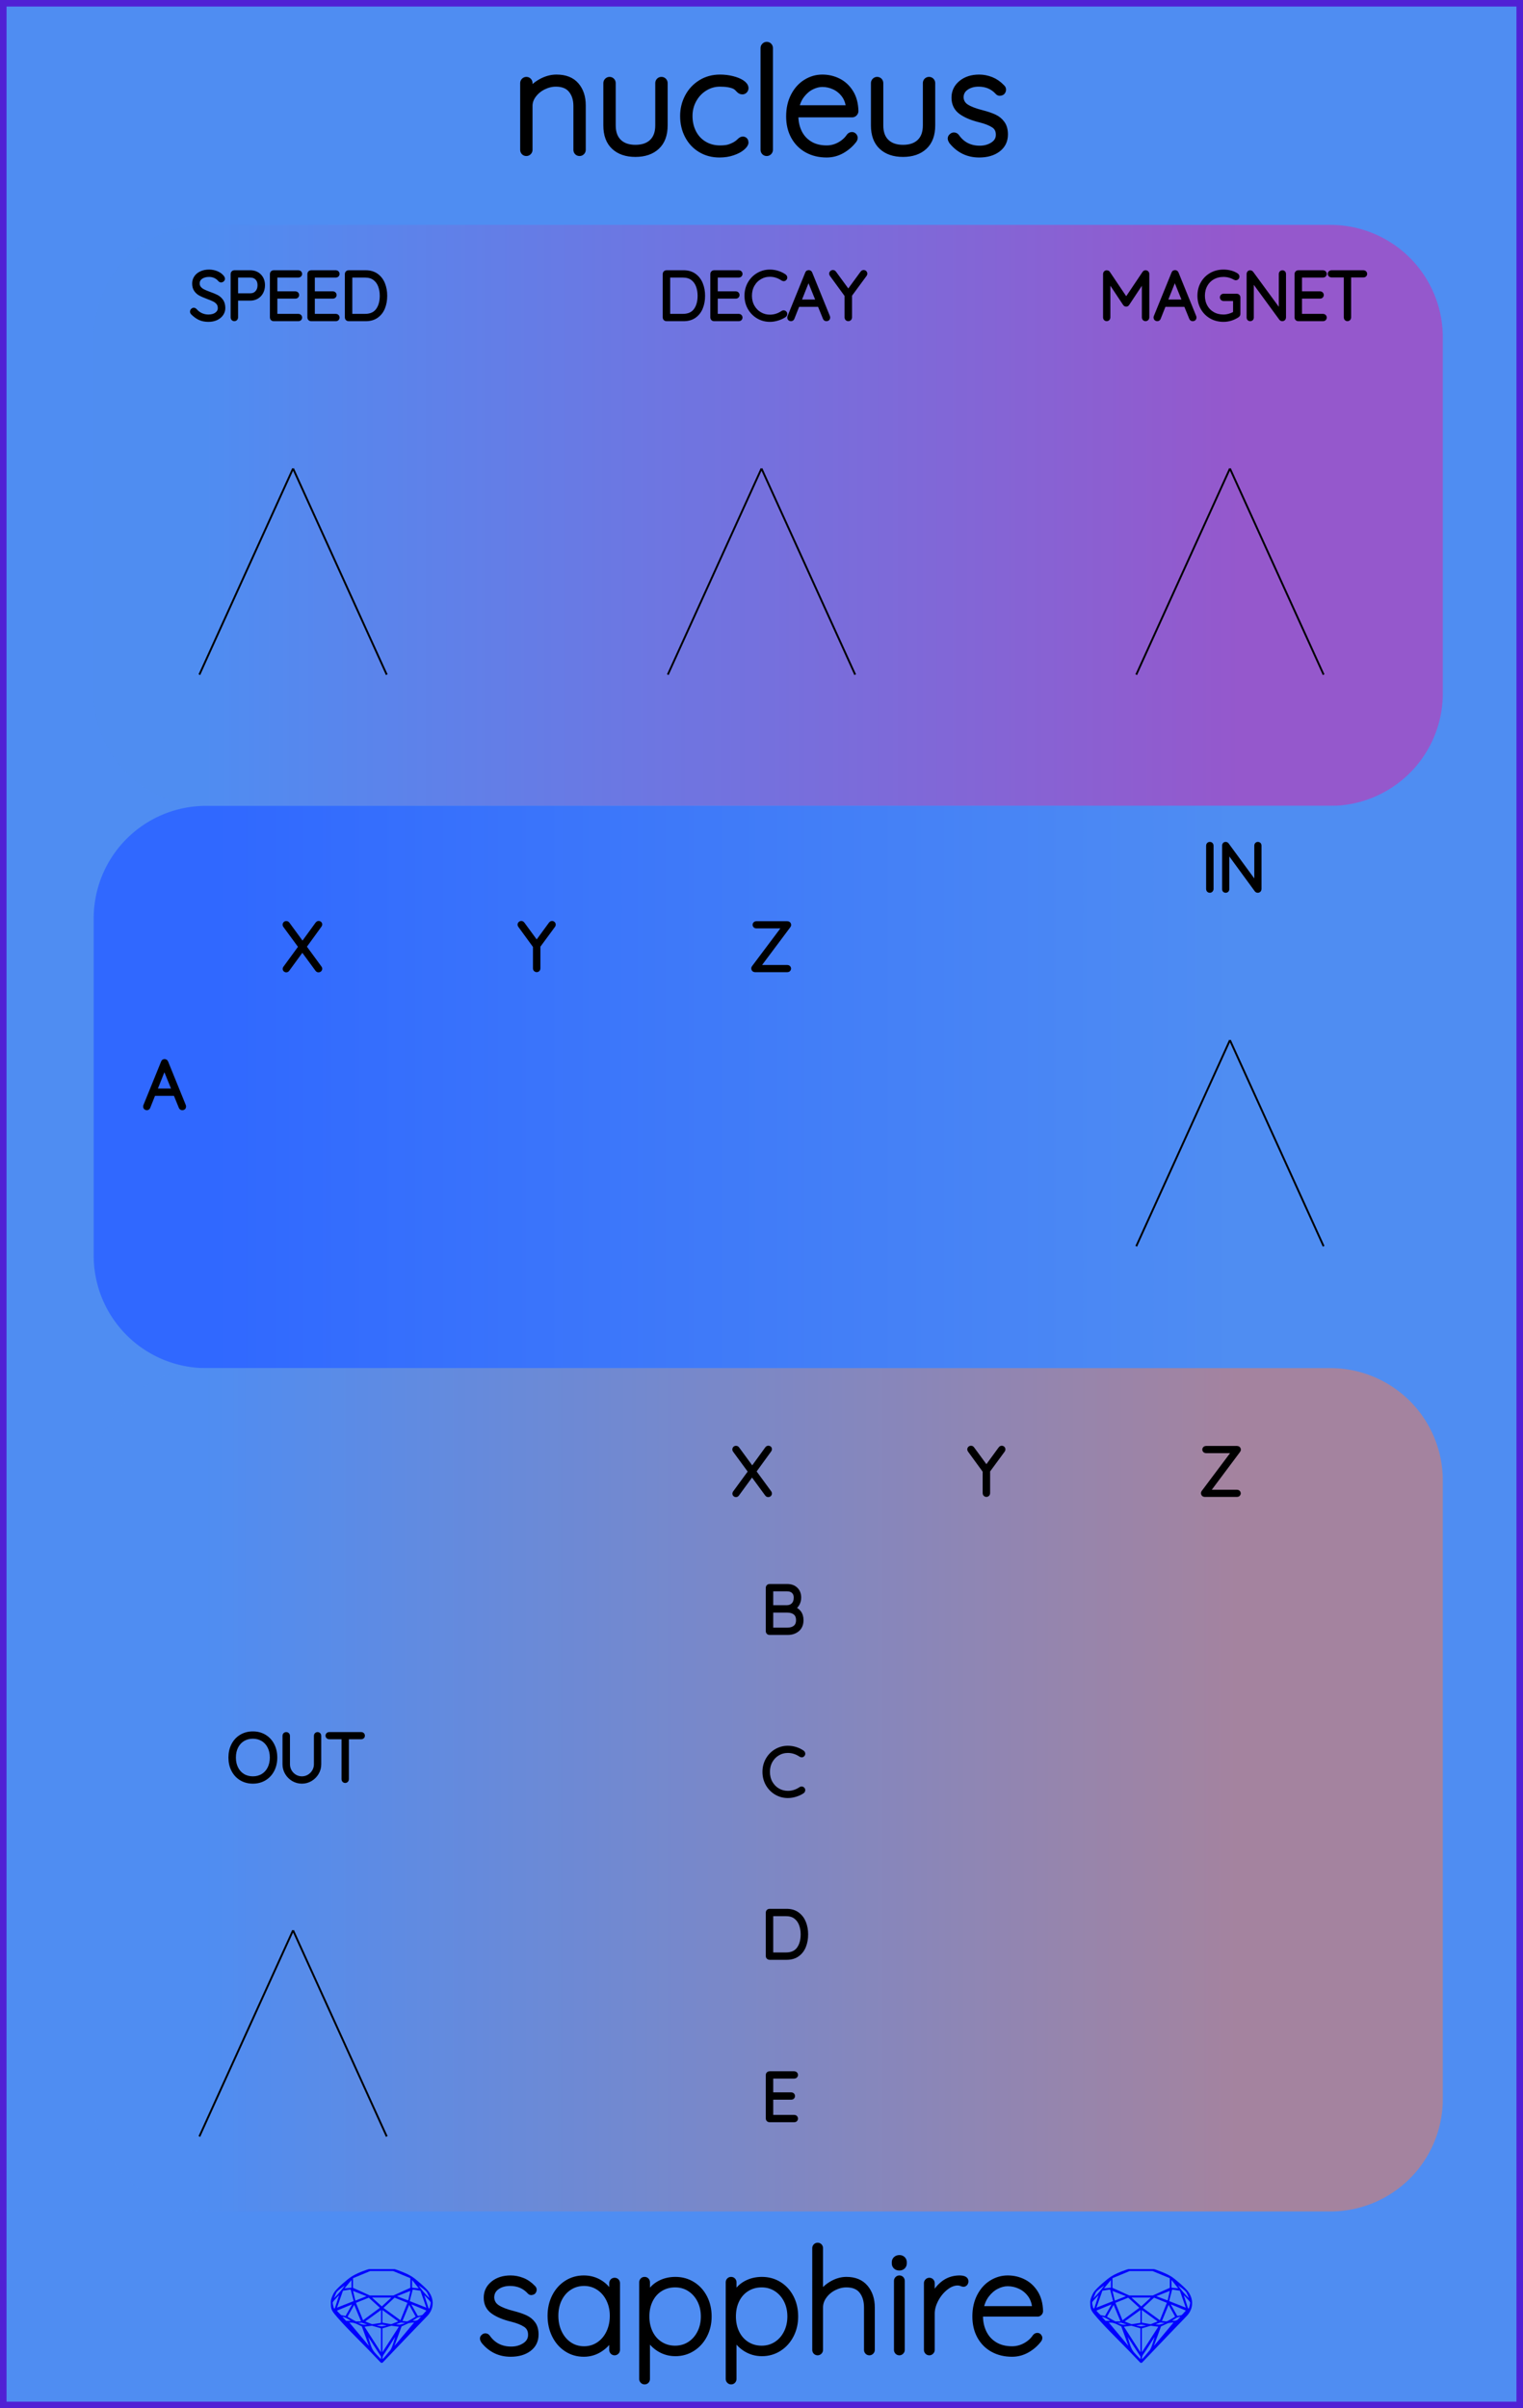 <?xml version="1.0" encoding="utf-8"?>
<svg xmlns="http://www.w3.org/2000/svg" width="81.28mm" height="128.50mm" viewBox="0 0 81.28 128.50">
    <defs>
        <linearGradient id="gradient_controls" x1="11" y1="0" x2="66" y2="0" gradientUnits="userSpaceOnUse">
            <stop offset="0" style="stop-color:#4f8df2;stop-opacity:1;" />
            <stop offset="1" style="stop-color:#b242bd;stop-opacity:1;" />
        </linearGradient>
        <linearGradient id="gradient_input" x1="11" y1="0" x2="66" y2="0" gradientUnits="userSpaceOnUse">
            <stop offset="0" style="stop-color:#3068ff;stop-opacity:1;" />
            <stop offset="1" style="stop-color:#4f8df2;stop-opacity:1;" />
        </linearGradient>
        <linearGradient id="gradient_output" x1="11" y1="0" x2="66" y2="0" gradientUnits="userSpaceOnUse">
            <stop offset="0" style="stop-color:#4f8df2;stop-opacity:1;" />
            <stop offset="1" style="stop-color:#b9818b;stop-opacity:1;" />
        </linearGradient>
    </defs>
    <g id="PanelLayer">
        <rect id="border_rect" width="81.28" height="128.5" x="0" y="0" style="display:inline;fill:#4f8df2;fill-opacity:1;fill-rule:nonzero;stroke:#5021d4;stroke-width:0.7;stroke-linecap:round;stroke-linejoin:round;stroke-dasharray:none;stroke-opacity:1;image-rendering:auto" />
        <path id="model_name" d="M31.086 5.621V7.996Q31.086 8.058 31.04 8.105Q30.993 8.151 30.931 8.151Q30.861 8.151 30.818 8.105Q30.776 8.058 30.776 7.996V5.652Q30.776 5.124 30.5 4.787Q30.225 4.449 29.666 4.449Q29.324 4.449 28.994 4.612Q28.665 4.775 28.455 5.055Q28.245 5.334 28.245 5.652V7.996Q28.245 8.058 28.199 8.105Q28.152 8.151 28.09 8.151Q28.02 8.151 27.978 8.105Q27.935 8.058 27.935 7.996V4.434Q27.935 4.372 27.982 4.325Q28.028 4.278 28.09 4.278Q28.16 4.278 28.203 4.325Q28.245 4.372 28.245 4.434V4.954Q28.471 4.604 28.878 4.379Q29.285 4.154 29.697 4.154Q30.388 4.154 30.737 4.562Q31.086 4.969 31.086 5.621ZM35.456 4.434V6.692Q35.456 7.429 35.04 7.814Q34.625 8.198 33.911 8.198Q33.197 8.198 32.786 7.814Q32.374 7.429 32.374 6.692V4.434Q32.374 4.372 32.421 4.325Q32.468 4.278 32.53 4.278Q32.599 4.278 32.642 4.325Q32.685 4.372 32.685 4.434V6.692Q32.685 7.274 33.011 7.589Q33.337 7.903 33.911 7.903Q34.493 7.903 34.819 7.589Q35.145 7.274 35.145 6.692V4.434Q35.145 4.372 35.188 4.325Q35.23 4.278 35.3 4.278Q35.37 4.278 35.413 4.325Q35.456 4.372 35.456 4.434ZM39.771 4.705Q39.771 4.767 39.728 4.814Q39.685 4.861 39.623 4.861Q39.553 4.861 39.519 4.837Q39.484 4.814 39.422 4.752Q39.321 4.635 39.212 4.581Q38.933 4.449 38.42 4.449Q37.978 4.449 37.602 4.682Q37.225 4.915 37.004 5.315Q36.783 5.714 36.783 6.188Q36.783 6.684 36.988 7.084Q37.194 7.484 37.571 7.709Q37.947 7.934 38.42 7.934Q38.731 7.934 38.909 7.88Q39.088 7.825 39.266 7.724Q39.391 7.647 39.484 7.554Q39.522 7.515 39.561 7.488Q39.6 7.461 39.639 7.461Q39.701 7.461 39.736 7.499Q39.771 7.538 39.771 7.6Q39.771 7.709 39.592 7.86Q39.414 8.012 39.099 8.12Q38.785 8.229 38.397 8.229Q37.838 8.229 37.4 7.965Q36.961 7.701 36.717 7.235Q36.472 6.77 36.472 6.188Q36.472 5.644 36.717 5.179Q36.961 4.713 37.407 4.434Q37.854 4.154 38.428 4.154Q38.762 4.154 39.076 4.232Q39.391 4.31 39.581 4.438Q39.771 4.566 39.771 4.705ZM40.919 8.151Q40.85 8.151 40.807 8.105Q40.764 8.058 40.764 7.996V2.563Q40.764 2.501 40.811 2.455Q40.857 2.408 40.919 2.408Q40.989 2.408 41.032 2.455Q41.075 2.501 41.075 2.563V7.996Q41.075 8.058 41.028 8.105Q40.981 8.151 40.919 8.151ZM45.599 7.36Q45.599 7.414 45.568 7.453Q45.312 7.794 44.932 8.012Q44.552 8.229 44.117 8.229Q43.535 8.229 43.085 7.981Q42.635 7.732 42.382 7.274Q42.13 6.816 42.13 6.211Q42.13 5.59 42.375 5.121Q42.619 4.651 43.023 4.403Q43.426 4.154 43.884 4.154Q44.342 4.154 44.734 4.352Q45.126 4.55 45.374 4.946Q45.623 5.342 45.638 5.924Q45.638 5.986 45.592 6.036Q45.545 6.087 45.483 6.087H42.433V6.188Q42.433 6.669 42.627 7.069Q42.821 7.468 43.201 7.701Q43.581 7.934 44.117 7.934Q44.489 7.934 44.819 7.752Q45.149 7.569 45.336 7.29Q45.39 7.22 45.467 7.22Q45.522 7.22 45.56 7.263Q45.599 7.305 45.599 7.36ZM42.464 5.792H45.32V5.722Q45.281 5.326 45.068 5.043Q44.854 4.76 44.54 4.612Q44.226 4.465 43.884 4.465Q43.597 4.465 43.298 4.616Q42.999 4.767 42.77 5.066Q42.541 5.365 42.464 5.792ZM49.736 4.434V6.692Q49.736 7.429 49.321 7.814Q48.906 8.198 48.192 8.198Q47.477 8.198 47.066 7.814Q46.655 7.429 46.655 6.692V4.434Q46.655 4.372 46.701 4.325Q46.748 4.278 46.81 4.278Q46.88 4.278 46.923 4.325Q46.965 4.372 46.965 4.434V6.692Q46.965 7.274 47.291 7.589Q47.617 7.903 48.192 7.903Q48.774 7.903 49.1 7.589Q49.426 7.274 49.426 6.692V4.434Q49.426 4.372 49.468 4.325Q49.511 4.278 49.581 4.278Q49.651 4.278 49.693 4.325Q49.736 4.372 49.736 4.434ZM50.753 7.383Q50.753 7.329 50.815 7.282Q50.854 7.243 50.908 7.243Q50.986 7.243 51.032 7.305Q51.482 7.949 52.289 7.949Q52.701 7.949 53.011 7.744Q53.322 7.538 53.322 7.189Q53.322 6.832 53.05 6.653Q52.778 6.475 52.305 6.358Q51.676 6.203 51.315 5.943Q50.955 5.683 50.955 5.21Q50.955 4.752 51.319 4.453Q51.684 4.154 52.258 4.154Q52.577 4.154 52.891 4.278Q53.205 4.403 53.461 4.674Q53.516 4.721 53.516 4.783Q53.516 4.853 53.461 4.907Q53.399 4.938 53.361 4.938Q53.306 4.938 53.267 4.892Q52.864 4.449 52.227 4.449Q51.816 4.449 51.533 4.651Q51.249 4.853 51.249 5.21Q51.273 5.544 51.556 5.726Q51.839 5.908 52.39 6.048Q52.786 6.149 53.046 6.269Q53.306 6.389 53.461 6.607Q53.617 6.824 53.617 7.173Q53.617 7.662 53.24 7.946Q52.864 8.229 52.258 8.229Q51.374 8.229 50.807 7.53Q50.753 7.445 50.753 7.383Z" style="display:inline;stroke:#000000;stroke-width:0.35;stroke-linecap:round;stroke-linejoin:bevel" />
        <g id="sapphire_insignia">
            <path id="brand_name" d="M25.746 124.775Q25.746 124.721 25.808 124.674Q25.847 124.636 25.902 124.636Q25.979 124.636 26.026 124.698Q26.476 125.342 27.283 125.342Q27.695 125.342 28.005 125.136Q28.315 124.93 28.315 124.581Q28.315 124.224 28.044 124.046Q27.772 123.867 27.299 123.751Q26.67 123.596 26.309 123.336Q25.948 123.076 25.948 122.602Q25.948 122.144 26.313 121.845Q26.678 121.547 27.252 121.547Q27.57 121.547 27.885 121.671Q28.199 121.795 28.455 122.067Q28.509 122.113 28.509 122.175Q28.509 122.245 28.455 122.299Q28.393 122.331 28.354 122.331Q28.3 122.331 28.261 122.284Q27.858 121.842 27.221 121.842Q26.81 121.842 26.526 122.043Q26.243 122.245 26.243 122.602Q26.266 122.936 26.55 123.118Q26.833 123.301 27.384 123.44Q27.78 123.541 28.04 123.662Q28.3 123.782 28.455 123.999Q28.61 124.216 28.61 124.566Q28.61 125.055 28.234 125.338Q27.858 125.621 27.252 125.621Q26.367 125.621 25.801 124.923Q25.746 124.837 25.746 124.775ZM32.956 121.826V125.388Q32.956 125.45 32.91 125.497Q32.863 125.544 32.801 125.544Q32.731 125.544 32.689 125.497Q32.646 125.45 32.646 125.388V124.69Q32.452 125.086 32.048 125.353Q31.645 125.621 31.156 125.621Q30.644 125.621 30.232 125.353Q29.821 125.086 29.588 124.616Q29.355 124.147 29.355 123.565Q29.355 122.99 29.592 122.528Q29.829 122.067 30.24 121.807Q30.651 121.547 31.156 121.547Q31.66 121.547 32.064 121.811Q32.468 122.074 32.646 122.517V121.826Q32.646 121.764 32.689 121.717Q32.731 121.671 32.801 121.671Q32.871 121.671 32.914 121.717Q32.956 121.764 32.956 121.826ZM32.677 123.565Q32.677 123.091 32.483 122.695Q32.289 122.299 31.944 122.071Q31.598 121.842 31.171 121.842Q30.745 121.842 30.399 122.063Q30.054 122.284 29.86 122.676Q29.666 123.068 29.666 123.565Q29.666 124.061 29.86 124.465Q30.054 124.868 30.395 125.097Q30.737 125.326 31.171 125.326Q31.598 125.326 31.944 125.097Q32.289 124.868 32.483 124.465Q32.677 124.061 32.677 123.565ZM37.846 123.603Q37.846 124.162 37.609 124.616Q37.373 125.07 36.961 125.33Q36.55 125.59 36.045 125.59Q35.58 125.59 35.192 125.357Q34.804 125.125 34.555 124.698V126.941Q34.555 127.003 34.513 127.049Q34.47 127.096 34.4 127.096Q34.338 127.096 34.291 127.049Q34.245 127.003 34.245 126.941V121.779Q34.245 121.717 34.288 121.671Q34.33 121.624 34.4 121.624Q34.47 121.624 34.513 121.671Q34.555 121.717 34.555 121.779V122.493Q34.788 122.051 35.176 121.838Q35.564 121.624 36.045 121.624Q36.558 121.624 36.969 121.88Q37.38 122.136 37.613 122.587Q37.846 123.037 37.846 123.603ZM37.536 123.603Q37.536 123.122 37.338 122.738Q37.14 122.354 36.798 122.136Q36.457 121.919 36.03 121.919Q35.595 121.919 35.25 122.133Q34.904 122.346 34.714 122.73Q34.524 123.114 34.524 123.603Q34.524 124.092 34.714 124.476Q34.904 124.861 35.25 125.078Q35.595 125.295 36.03 125.295Q36.457 125.295 36.798 125.078Q37.14 124.861 37.338 124.473Q37.536 124.085 37.536 123.603ZM42.464 123.603Q42.464 124.162 42.227 124.616Q41.99 125.07 41.579 125.33Q41.168 125.59 40.663 125.59Q40.198 125.59 39.81 125.357Q39.422 125.125 39.173 124.698V126.941Q39.173 127.003 39.13 127.049Q39.088 127.096 39.018 127.096Q38.956 127.096 38.909 127.049Q38.863 127.003 38.863 126.941V121.779Q38.863 121.717 38.905 121.671Q38.948 121.624 39.018 121.624Q39.088 121.624 39.13 121.671Q39.173 121.717 39.173 121.779V122.493Q39.406 122.051 39.794 121.838Q40.182 121.624 40.663 121.624Q41.175 121.624 41.587 121.88Q41.998 122.136 42.231 122.587Q42.464 123.037 42.464 123.603ZM42.153 123.603Q42.153 123.122 41.956 122.738Q41.758 122.354 41.416 122.136Q41.075 121.919 40.648 121.919Q40.213 121.919 39.868 122.133Q39.522 122.346 39.332 122.73Q39.142 123.114 39.142 123.603Q39.142 124.092 39.332 124.476Q39.522 124.861 39.868 125.078Q40.213 125.295 40.648 125.295Q41.075 125.295 41.416 125.078Q41.758 124.861 41.956 124.473Q42.153 124.085 42.153 123.603ZM46.554 123.122V125.388Q46.554 125.45 46.507 125.497Q46.461 125.544 46.399 125.544Q46.329 125.544 46.286 125.497Q46.243 125.45 46.243 125.388V123.122Q46.243 122.587 45.98 122.253Q45.716 121.919 45.172 121.919Q44.839 121.919 44.517 122.082Q44.195 122.245 43.993 122.525Q43.791 122.804 43.791 123.122V125.388Q43.791 125.45 43.744 125.497Q43.698 125.544 43.636 125.544Q43.566 125.544 43.523 125.497Q43.481 125.45 43.481 125.388V119.956Q43.481 119.894 43.527 119.847Q43.574 119.8 43.636 119.8Q43.706 119.8 43.748 119.847Q43.791 119.894 43.791 119.956V122.408Q44.008 122.067 44.392 121.845Q44.777 121.624 45.172 121.624Q45.84 121.624 46.197 122.047Q46.554 122.47 46.554 123.122ZM47.998 125.544Q47.928 125.544 47.885 125.497Q47.842 125.45 47.842 125.388V121.702Q47.842 121.64 47.889 121.593Q47.935 121.547 47.998 121.547Q48.067 121.547 48.11 121.593Q48.153 121.64 48.153 121.702V125.388Q48.153 125.45 48.106 125.497Q48.06 125.544 47.998 125.544ZM47.726 120.771V120.708Q47.726 120.6 47.803 120.53Q47.881 120.46 48.005 120.46Q48.114 120.46 48.188 120.53Q48.261 120.6 48.261 120.708V120.771Q48.261 120.879 48.188 120.949Q48.114 121.019 47.998 121.019Q47.873 121.019 47.8 120.949Q47.726 120.879 47.726 120.771ZM51.552 121.725Q51.552 121.795 51.513 121.842Q51.474 121.888 51.412 121.888Q51.389 121.888 51.3 121.853Q51.211 121.818 51.11 121.818Q50.791 121.818 50.473 122.071Q50.155 122.323 49.953 122.707Q49.752 123.091 49.752 123.448V125.388Q49.752 125.45 49.705 125.497Q49.658 125.544 49.596 125.544Q49.526 125.544 49.484 125.497Q49.441 125.45 49.441 125.388V121.826Q49.441 121.764 49.488 121.717Q49.534 121.671 49.596 121.671Q49.666 121.671 49.709 121.717Q49.752 121.764 49.752 121.826V122.649Q49.93 122.175 50.306 121.865Q50.683 121.554 51.195 121.547Q51.552 121.547 51.552 121.725ZM55.495 124.752Q55.495 124.806 55.464 124.845Q55.208 125.187 54.827 125.404Q54.447 125.621 54.012 125.621Q53.43 125.621 52.98 125.373Q52.53 125.125 52.278 124.667Q52.026 124.209 52.026 123.603Q52.026 122.982 52.27 122.513Q52.514 122.043 52.918 121.795Q53.322 121.547 53.78 121.547Q54.237 121.547 54.629 121.745Q55.021 121.942 55.27 122.338Q55.518 122.734 55.534 123.316Q55.534 123.378 55.487 123.429Q55.44 123.479 55.378 123.479H52.328V123.58Q52.328 124.061 52.522 124.461Q52.716 124.861 53.097 125.093Q53.477 125.326 54.012 125.326Q54.385 125.326 54.715 125.144Q55.045 124.962 55.231 124.682Q55.285 124.612 55.363 124.612Q55.417 124.612 55.456 124.655Q55.495 124.698 55.495 124.752ZM52.359 123.184H55.215V123.114Q55.177 122.719 54.963 122.435Q54.75 122.152 54.435 122.005Q54.121 121.857 53.78 121.857Q53.492 121.857 53.194 122.008Q52.895 122.16 52.666 122.459Q52.437 122.757 52.359 123.184Z" style="fill:#000000;stroke:#000000;stroke-width:0.265;stroke-linecap:square" />
            <g id="gemstones" style="stroke-width:0;fill:#0000ff;stroke:#2e2114;stroke-linecap:square;stroke-opacity:1">
                <path d="m 23.090,122.900 q 0,0.342 -0.243,0.631 -0.044,0.052 -0.204,0.215 -0.187,0.19 -0.785,0.813 l -1.444,1.513 q -0.019,0.003 -0.044,0.003 -0.028,0 -0.041,-0.003 -0.083,-0.083 -0.648,-0.675 -0.469,-0.474 -0.934,-0.948 -0.557,-0.568 -0.898,-0.981 -0.132,-0.16 -0.168,-0.298 -0.028,-0.102 -0.028,-0.342 0,-0.11 0.072,-0.289 0.066,-0.165 0.141,-0.265 0.119,-0.157 0.422,-0.424 0.284,-0.251 0.474,-0.375 0.273,-0.179 0.819,-0.367 0.096,-0.033 0.11,-0.033 h 1.361 q 0.011,0 0.105,0.033 0.568,0.201 0.824,0.367 0.165,0.105 0.474,0.378 0.322,0.284 0.422,0.422 0.215,0.295 0.215,0.626 z m -0.168,-0.273 q -0.033,-0.107 -0.135,-0.309 -0.072,-0.094 -0.209,-0.198 -0.119,-0.085 -0.234,-0.171 0.245,0.364 0.579,0.678 z m -0.573,-0.524 -0.358,-0.446 v 0.411 z m 0.637,0.758 q 0,-0.052 -0.342,-0.394 l 0.229,0.703 h 0.05 q 0.063,-0.218 0.063,-0.309 z m -0.232,0.273 -0.317,-0.904 -0.411,-0.063 -0.16,0.615 z m 0.003,0.154 -0.772,-0.32 h -0.03 l 0.345,0.606 q 0.08,-0.003 0.234,-0.047 0.025,-0.014 0.223,-0.24 z m -0.857,-1.05 -0.719,0.284 0.604,0.226 z m 0,-0.163 v -0.515 l -0.918,-0.38 h -1.224 l -0.918,0.38 v 0.515 l 0.898,0.408 h 1.254 z m 0.573,1.538 q -0.069,0.011 -0.198,0.052 -0.085,0.055 -0.259,0.163 0.019,0 0.063,0.003 0.041,0 0.063,0 0.119,0 0.19,-0.069 0.072,-0.072 0.141,-0.149 z m -0.289,0.003 -0.347,-0.631 -0.364,0.879 q 0.025,-0.017 0.066,-0.017 0.03,0 0.085,0.011 0.058,0.008 0.088,0.008 0.05,0 0.229,-0.107 0.229,-0.138 0.243,-0.143 z m -0.441,-0.741 -0.684,-0.276 -0.593,0.548 0.904,0.656 z m -0.854,-0.284 h -1.036 l 0.524,0.474 z m 0.75,1.367 q -0.229,-0.03 -0.229,-0.03 -0.036,0 -0.273,0.094 l 0.19,0.019 q 0.011,0 0.311,-0.083 z m -0.389,-0.088 -0.843,-0.612 v 0.675 l 0.471,0.083 z m 0.854,0.05 q -0.099,0.006 -0.295,0.039 -0.011,0.003 -0.378,0.176 -0.13,0.347 -0.38,1.042 z m -2.544,-1.397 -0.719,-0.284 0.124,0.518 z m -0.802,-0.455 v -0.411 l -0.367,0.446 z m 1.516,1.072 -0.593,-0.54 -0.684,0.276 0.38,0.929 z m 0.369,0.943 q -0.033,-0.003 -0.135,-0.025 -0.085,-0.017 -0.138,-0.017 -0.052,0 -0.138,0.017 -0.102,0.022 -0.135,0.025 0.265,0.047 0.273,0.047 0.008,0 0.273,-0.047 z m -0.309,-0.138 v -0.686 l -0.843,0.612 0.372,0.146 z m 0.951,0.207 -0.397,-0.055 -0.48,0.141 v 1.276 z m -2.888,-2.202 q -0.119,0.085 -0.234,0.174 -0.146,0.107 -0.209,0.196 -0.044,0.105 -0.135,0.314 0.369,-0.364 0.579,-0.684 z m 0.477,0.832 -0.16,-0.615 -0.411,0.063 -0.317,0.904 z m 0.394,1.083 -0.364,-0.879 -0.356,0.631 q 0.435,0.251 0.452,0.251 0.091,0 0.267,-0.003 z m 1.822,0.83 q -0.132,0.212 -0.405,0.634 -0.077,0.107 -0.22,0.328 -0.058,0.105 -0.055,0.226 0.16,-0.152 0.433,-0.496 0.077,-0.13 0.141,-0.339 0.055,-0.176 0.107,-0.353 z m -1.494,-0.661 -0.27,-0.088 -0.008,-0.011 q -0.025,0 -0.107,0.011 -0.066,0.006 -0.107,0.006 0.273,0.091 0.311,0.091 0.025,0 0.182,-0.008 z m -0.81,-1.064 h -0.03 l -0.772,0.32 q 0.066,0.097 0.223,0.24 0.077,0.014 0.234,0.047 z m -0.689,-0.502 q -0.342,0.347 -0.342,0.394 0,0.08 0.063,0.309 h 0.05 z m 2.235,3.045 v -1.276 l -0.48,-0.141 -0.397,0.055 z m -1.607,-1.676 q -0.256,-0.182 -0.458,-0.223 0.066,0.077 0.204,0.223 z m 1.61,2.045 v -0.138 l -0.684,-1.05 q 0.052,0.176 0.107,0.353 0.063,0.209 0.141,0.339 0.069,0.119 0.204,0.259 0.116,0.119 0.232,0.237 z m -0.645,-0.706 q -0.116,-0.328 -0.38,-1.042 -0.135,-0.066 -0.273,-0.13 -0.16,-0.072 -0.289,-0.072 -0.052,0 -0.11,-0.014 z" />
                <path d="m 63.620,122.900 q 0,0.342 -0.243,0.631 -0.044,0.052 -0.204,0.215 -0.187,0.19 -0.785,0.813 l -1.444,1.513 q -0.019,0.003 -0.044,0.003 -0.028,0 -0.041,-0.003 -0.083,-0.083 -0.648,-0.675 -0.469,-0.474 -0.934,-0.948 -0.557,-0.568 -0.898,-0.981 -0.132,-0.16 -0.168,-0.298 -0.028,-0.102 -0.028,-0.342 0,-0.11 0.072,-0.289 0.066,-0.165 0.141,-0.265 0.119,-0.157 0.422,-0.424 0.284,-0.251 0.474,-0.375 0.273,-0.179 0.819,-0.367 0.096,-0.033 0.11,-0.033 h 1.361 q 0.011,0 0.105,0.033 0.568,0.201 0.824,0.367 0.165,0.105 0.474,0.378 0.322,0.284 0.422,0.422 0.215,0.295 0.215,0.626 z m -0.168,-0.273 q -0.033,-0.107 -0.135,-0.309 -0.072,-0.094 -0.209,-0.198 -0.119,-0.085 -0.234,-0.171 0.245,0.364 0.579,0.678 z m -0.573,-0.524 -0.358,-0.446 v 0.411 z m 0.637,0.758 q 0,-0.052 -0.342,-0.394 l 0.229,0.703 h 0.05 q 0.063,-0.218 0.063,-0.309 z m -0.232,0.273 -0.317,-0.904 -0.411,-0.063 -0.16,0.615 z m 0.003,0.154 -0.772,-0.32 h -0.03 l 0.345,0.606 q 0.08,-0.003 0.234,-0.047 0.025,-0.014 0.223,-0.24 z m -0.857,-1.05 -0.719,0.284 0.604,0.226 z m 0,-0.163 v -0.515 l -0.918,-0.38 h -1.224 l -0.918,0.38 v 0.515 l 0.898,0.408 h 1.254 z m 0.573,1.538 q -0.069,0.011 -0.198,0.052 -0.085,0.055 -0.259,0.163 0.019,0 0.063,0.003 0.041,0 0.063,0 0.119,0 0.19,-0.069 0.072,-0.072 0.141,-0.149 z m -0.289,0.003 -0.347,-0.631 -0.364,0.879 q 0.025,-0.017 0.066,-0.017 0.03,0 0.085,0.011 0.058,0.008 0.088,0.008 0.05,0 0.229,-0.107 0.229,-0.138 0.243,-0.143 z m -0.441,-0.741 -0.684,-0.276 -0.593,0.548 0.904,0.656 z m -0.854,-0.284 h -1.036 l 0.524,0.474 z m 0.75,1.367 q -0.229,-0.03 -0.229,-0.03 -0.036,0 -0.273,0.094 l 0.19,0.019 q 0.011,0 0.311,-0.083 z m -0.389,-0.088 -0.843,-0.612 v 0.675 l 0.471,0.083 z m 0.854,0.05 q -0.099,0.006 -0.295,0.039 -0.011,0.003 -0.378,0.176 -0.13,0.347 -0.38,1.042 z m -2.544,-1.397 -0.719,-0.284 0.124,0.518 z m -0.802,-0.455 v -0.411 l -0.367,0.446 z m 1.516,1.072 -0.593,-0.54 -0.684,0.276 0.38,0.929 z m 0.369,0.943 q -0.033,-0.003 -0.135,-0.025 -0.085,-0.017 -0.138,-0.017 -0.052,0 -0.138,0.017 -0.102,0.022 -0.135,0.025 0.265,0.047 0.273,0.047 0.008,0 0.273,-0.047 z m -0.309,-0.138 v -0.686 l -0.843,0.612 0.372,0.146 z m 0.951,0.207 -0.397,-0.055 -0.48,0.141 v 1.276 z m -2.888,-2.202 q -0.119,0.085 -0.234,0.174 -0.146,0.107 -0.209,0.196 -0.044,0.105 -0.135,0.314 0.369,-0.364 0.579,-0.684 z m 0.477,0.832 -0.16,-0.615 -0.411,0.063 -0.317,0.904 z m 0.394,1.083 -0.364,-0.879 -0.356,0.631 q 0.435,0.251 0.452,0.251 0.091,0 0.267,-0.003 z m 1.822,0.83 q -0.132,0.212 -0.405,0.634 -0.077,0.107 -0.22,0.328 -0.058,0.105 -0.055,0.226 0.16,-0.152 0.433,-0.496 0.077,-0.13 0.141,-0.339 0.055,-0.176 0.107,-0.353 z m -1.494,-0.661 -0.27,-0.088 -0.008,-0.011 q -0.025,0 -0.107,0.011 -0.066,0.006 -0.107,0.006 0.273,0.091 0.311,0.091 0.025,0 0.182,-0.008 z m -0.81,-1.064 h -0.03 l -0.772,0.32 q 0.066,0.097 0.223,0.24 0.077,0.014 0.234,0.047 z m -0.689,-0.502 q -0.342,0.347 -0.342,0.394 0,0.08 0.063,0.309 h 0.05 z m 2.235,3.045 v -1.276 l -0.48,-0.141 -0.397,0.055 z m -1.607,-1.676 q -0.256,-0.182 -0.458,-0.223 0.066,0.077 0.204,0.223 z m 1.61,2.045 v -0.138 l -0.684,-1.05 q 0.052,0.176 0.107,0.353 0.063,0.209 0.141,0.339 0.069,0.119 0.204,0.259 0.116,0.119 0.232,0.237 z m -0.645,-0.706 q -0.116,-0.328 -0.38,-1.042 -0.135,-0.066 -0.273,-0.13 -0.16,-0.072 -0.289,-0.072 -0.052,0 -0.11,-0.014 z" />
            </g>
        </g>
        <path id="controls_bubble" d="M 5.00,18.00 A 6 6 0 0 1 11 12 L 71.00,12.00 A 6 6 0 0 1 77 18 L 77.00,37.00 A 6 6 0 0 1 71 43 L 11.00,43.00 A 6 6 0 0 1 5 37 z " style="fill:url(#gradient_controls);opacity:0.7;stroke:none" />
        <path id="input_bubble" d="M 5.00,49.00 A 6 6 0 0 1 11 43 L 71.00,43.00 A 6 6 0 0 1 77 49 L 77.00,67.00 A 6 6 0 0 1 71 73 L 11.00,73.00 A 6 6 0 0 1 5 67 z " style="fill:url(#gradient_input);opacity:1;stroke:none" />
        <path id="output_bubble" d="M 5.00,79.00 A 6 6 0 0 1 11 73 L 71.00,73.00 A 6 6 0 0 1 77 79 L 77.00,112.00 A 6 6 0 0 1 71 118 L 11.00,118.00 A 6 6 0 0 1 5 112 z " style="fill:url(#gradient_output);opacity:0.8;stroke:none" />
        <g id="ControlLayer" style="display:none;">
            <circle id="x_input" cx="16.14" cy="58" r="1" />
            <circle id="x1_output" cx="40.14" cy="86" r="1" />
            <circle id="x2_output" cx="40.14" cy="94.667" r="1" />
            <circle id="x3_output" cx="40.14" cy="103.333" r="1" />
            <circle id="x4_output" cx="40.14" cy="112" r="1" />
            <circle id="y_input" cx="28.64" cy="58" r="1" />
            <circle id="y1_output" cx="52.64" cy="86" r="1" />
            <circle id="y2_output" cx="52.64" cy="94.667" r="1" />
            <circle id="y3_output" cx="52.64" cy="103.333" r="1" />
            <circle id="y4_output" cx="52.64" cy="112" r="1" />
            <circle id="z_input" cx="41.14" cy="58" r="1" />
            <circle id="z1_output" cx="65.14" cy="86" r="1" />
            <circle id="z2_output" cx="65.14" cy="94.667" r="1" />
            <circle id="z3_output" cx="65.14" cy="103.333" r="1" />
            <circle id="z4_output" cx="65.14" cy="112" r="1" />
            <circle id="speed_knob" cx="15.64" cy="25" r="1" />
            <circle id="speed_atten" cx="10.64" cy="36" r="1" />
            <circle id="speed_cv" cx="20.64" cy="36" r="1" />
            <circle id="decay_knob" cx="40.64" cy="25" r="1" />
            <circle id="decay_atten" cx="35.64" cy="36" r="1" />
            <circle id="decay_cv" cx="45.64" cy="36" r="1" />
            <circle id="magnet_knob" cx="65.64" cy="25" r="1" />
            <circle id="magnet_atten" cx="60.64" cy="36" r="1" />
            <circle id="magnet_cv" cx="70.64" cy="36" r="1" />
            <circle id="in_drive_knob" cx="65.64" cy="55.5" r="1" />
            <circle id="in_drive_atten" cx="60.64" cy="66.5" r="1" />
            <circle id="in_drive_cv" cx="70.64" cy="66.5" r="1" />
            <circle id="out_level_knob" cx="15.64" cy="103" r="1" />
            <circle id="out_level_atten" cx="10.64" cy="114" r="1" />
            <circle id="out_level_cv" cx="20.64" cy="114" r="1" />
            <circle id="audio_mode_button" cx="15.64" cy="83.5" r="1" />
        </g>
        <path d="M17.055 51.647Q17.073 51.671 17.073 51.689Q17.073 51.721 17.052 51.74Q17.031 51.759 16.999 51.759Q16.96 51.759 16.943 51.731L16.135 50.63L15.33 51.731Q15.313 51.759 15.277 51.759Q15.246 51.759 15.228 51.74Q15.21 51.721 15.21 51.699Q15.21 51.682 15.228 51.654L16.057 50.521L15.221 49.382Q15.207 49.364 15.207 49.339Q15.207 49.308 15.228 49.288Q15.249 49.269 15.277 49.269Q15.32 49.269 15.337 49.297L16.145 50.401L16.95 49.294Q16.971 49.265 17.003 49.265Q17.034 49.265 17.054 49.281Q17.073 49.297 17.073 49.322Q17.073 49.346 17.055 49.371L16.226 50.514Z" style="stroke:#000000;stroke-width:0.25;stroke-linecap:round;stroke-linejoin:bevel" />
        <path d="M41.056 79.647Q41.073 79.671 41.073 79.689Q41.073 79.721 41.052 79.74Q41.031 79.759 40.999 79.759Q40.96 79.759 40.943 79.731L40.135 78.63L39.33 79.731Q39.313 79.759 39.278 79.759Q39.246 79.759 39.228 79.74Q39.21 79.721 39.21 79.699Q39.21 79.682 39.228 79.654L40.057 78.521L39.221 77.382Q39.207 77.364 39.207 77.339Q39.207 77.308 39.228 77.288Q39.249 77.269 39.278 77.269Q39.32 77.269 39.337 77.297L40.145 78.401L40.95 77.293Q40.971 77.265 41.002 77.265Q41.034 77.265 41.054 77.281Q41.073 77.297 41.073 77.322Q41.073 77.346 41.056 77.371L40.226 78.514Z" style="stroke:#000000;stroke-width:0.25;stroke-linecap:round;stroke-linejoin:bevel" />
        <path d="M29.52 49.378 28.716 50.472V51.678Q28.716 51.706 28.695 51.728Q28.674 51.749 28.642 51.749Q28.61 51.749 28.589 51.728Q28.568 51.706 28.568 51.678V50.486L27.76 49.378Q27.746 49.361 27.746 49.332Q27.746 49.308 27.769 49.286Q27.792 49.265 27.82 49.265Q27.859 49.265 27.88 49.297L28.642 50.338L29.404 49.297Q29.425 49.265 29.464 49.265Q29.495 49.265 29.515 49.288Q29.534 49.311 29.534 49.332Q29.534 49.35 29.52 49.378Z" style="stroke:#000000;stroke-width:0.25;stroke-linecap:round;stroke-linejoin:bevel" />
        <path d="M53.52 77.378 52.716 78.472V79.678Q52.716 79.707 52.695 79.728Q52.673 79.749 52.642 79.749Q52.61 79.749 52.589 79.728Q52.568 79.707 52.568 79.678V78.486L51.76 77.378Q51.746 77.361 51.746 77.332Q51.746 77.308 51.769 77.286Q51.792 77.265 51.82 77.265Q51.859 77.265 51.88 77.297L52.642 78.338L53.404 77.297Q53.425 77.265 53.464 77.265Q53.495 77.265 53.515 77.288Q53.534 77.311 53.534 77.332Q53.534 77.35 53.52 77.378Z" style="stroke:#000000;stroke-width:0.25;stroke-linecap:round;stroke-linejoin:bevel" />
        <path d="M42.094 51.682Q42.094 51.71 42.073 51.729Q42.052 51.749 42.024 51.749H40.288Q40.256 51.749 40.237 51.726Q40.218 51.703 40.218 51.675Q40.218 51.65 40.232 51.632L41.897 49.413H40.359Q40.33 49.413 40.309 49.394Q40.288 49.375 40.288 49.346Q40.288 49.318 40.309 49.299Q40.33 49.279 40.359 49.279H42.017Q42.059 49.279 42.078 49.301Q42.098 49.322 42.098 49.35Q42.098 49.375 42.084 49.392L40.422 51.615H42.024Q42.052 51.615 42.073 51.636Q42.094 51.657 42.094 51.682Z" style="stroke:#000000;stroke-width:0.25;stroke-linecap:round;stroke-linejoin:bevel" />
        <path d="M66.094 79.682Q66.094 79.71 66.073 79.729Q66.052 79.749 66.024 79.749H64.288Q64.256 79.749 64.237 79.726Q64.218 79.703 64.218 79.675Q64.218 79.65 64.232 79.632L65.897 77.413H64.359Q64.33 77.413 64.309 77.394Q64.288 77.375 64.288 77.346Q64.288 77.318 64.309 77.299Q64.33 77.279 64.359 77.279H66.017Q66.059 77.279 66.078 77.301Q66.098 77.322 66.098 77.35Q66.098 77.375 66.084 77.392L64.422 79.615H66.024Q66.052 79.615 66.073 79.636Q66.094 79.657 66.094 79.682Z" style="stroke:#000000;stroke-width:0.25;stroke-linecap:round;stroke-linejoin:bevel" />
        <path d="M9.806 59.047Q9.806 59.079 9.785 59.097Q9.764 59.114 9.732 59.114Q9.707 59.114 9.688 59.102Q9.668 59.09 9.661 59.068L9.365 58.342L9.369 58.349H8.187L7.901 59.068Q7.883 59.114 7.838 59.114Q7.806 59.114 7.786 59.097Q7.767 59.079 7.763 59.054Q7.76 59.04 7.767 59.019L8.716 56.684Q8.727 56.655 8.742 56.647Q8.758 56.638 8.783 56.638Q8.836 56.638 8.854 56.684L9.803 59.019Q9.806 59.029 9.806 59.047ZM8.243 58.208H9.312L8.772 56.878Z" style="stroke:#000000;stroke-width:0.25;stroke-linecap:round;stroke-linejoin:bevel" />
        <path d="M42.757 86.448Q42.757 86.769 42.554 86.941Q42.351 87.114 42.037 87.114H41.063Q41.035 87.114 41.014 87.093Q40.993 87.072 40.993 87.044V84.715Q40.993 84.687 41.014 84.666Q41.035 84.645 41.063 84.645H42.012Q42.294 84.645 42.464 84.807Q42.633 84.969 42.633 85.245Q42.633 85.442 42.534 85.603Q42.436 85.763 42.259 85.823Q42.485 85.865 42.621 86.028Q42.757 86.19 42.757 86.448ZM41.995 84.786H41.141V85.777H41.995Q42.213 85.774 42.349 85.634Q42.485 85.495 42.485 85.241Q42.485 85.033 42.356 84.909Q42.227 84.786 41.995 84.786ZM42.608 86.448Q42.608 86.186 42.446 86.054Q42.284 85.922 42.019 85.922H41.141V86.973H42.019Q42.284 86.973 42.446 86.841Q42.608 86.709 42.608 86.448Z" style="stroke:#000000;stroke-width:0.25;stroke-linecap:round;stroke-linejoin:bevel" />
        <path d="M42.852 93.573Q42.852 93.601 42.838 93.618Q42.817 93.647 42.785 93.647Q42.771 93.647 42.743 93.632Q42.414 93.41 42.048 93.41Q41.751 93.41 41.502 93.557Q41.254 93.703 41.109 93.962Q40.965 94.222 40.965 94.546Q40.965 94.871 41.109 95.13Q41.254 95.389 41.502 95.536Q41.751 95.682 42.048 95.682Q42.418 95.682 42.739 95.463Q42.757 95.449 42.781 95.449Q42.817 95.449 42.838 95.478Q42.852 95.495 42.852 95.52Q42.852 95.555 42.824 95.576Q42.686 95.675 42.469 95.746Q42.252 95.816 42.048 95.816Q41.712 95.816 41.43 95.65Q41.148 95.484 40.982 95.194Q40.816 94.903 40.816 94.546Q40.816 94.19 40.982 93.899Q41.148 93.608 41.43 93.442Q41.712 93.276 42.048 93.276Q42.259 93.276 42.459 93.34Q42.658 93.403 42.82 93.516Q42.852 93.541 42.852 93.573Z" style="stroke:#000000;stroke-width:0.25;stroke-linecap:round;stroke-linejoin:bevel" />
        <path d="M43.004 103.213Q43.004 103.562 42.892 103.841Q42.781 104.119 42.552 104.284Q42.323 104.448 41.981 104.448H41.063Q41.035 104.448 41.014 104.426Q40.993 104.405 40.993 104.377V102.049Q40.993 102.02 41.014 101.999Q41.035 101.978 41.063 101.978H41.981Q42.319 101.978 42.55 102.147Q42.781 102.317 42.892 102.597Q43.004 102.878 43.004 103.213ZM42.855 103.213Q42.855 102.913 42.758 102.664Q42.661 102.416 42.459 102.267Q42.256 102.119 41.945 102.119H41.141V104.306H41.945Q42.404 104.306 42.63 104.005Q42.855 103.703 42.855 103.213Z" style="stroke:#000000;stroke-width:0.25;stroke-linecap:round;stroke-linejoin:bevel" />
        <path d="M42.464 113.044Q42.464 113.075 42.443 113.095Q42.422 113.114 42.393 113.114H41.063Q41.035 113.114 41.014 113.093Q40.993 113.072 40.993 113.044V110.715Q40.993 110.687 41.014 110.666Q41.035 110.645 41.063 110.645H42.393Q42.422 110.645 42.443 110.666Q42.464 110.687 42.464 110.715Q42.464 110.747 42.443 110.766Q42.422 110.786 42.393 110.786H41.141V111.77H42.235Q42.263 111.77 42.284 111.791Q42.305 111.812 42.305 111.841Q42.305 111.872 42.284 111.892Q42.263 111.911 42.235 111.911H41.141V112.973H42.393Q42.422 112.973 42.443 112.994Q42.464 113.015 42.464 113.044Z" style="stroke:#000000;stroke-width:0.25;stroke-linecap:round;stroke-linejoin:bevel" />
        <path d="M10.285 16.679Q10.264 16.658 10.264 16.626Q10.264 16.598 10.288 16.572Q10.313 16.545 10.341 16.545Q10.373 16.545 10.401 16.577Q10.539 16.739 10.727 16.824Q10.916 16.908 11.124 16.908Q11.396 16.908 11.572 16.778Q11.749 16.647 11.749 16.432Q11.745 16.263 11.657 16.153Q11.569 16.044 11.44 15.979Q11.311 15.914 11.089 15.832Q10.846 15.741 10.71 15.67Q10.574 15.6 10.477 15.469Q10.38 15.338 10.38 15.127Q10.38 14.954 10.475 14.813Q10.57 14.672 10.747 14.591Q10.923 14.509 11.156 14.509Q11.364 14.509 11.551 14.585Q11.738 14.661 11.847 14.799Q11.883 14.848 11.883 14.873Q11.883 14.901 11.856 14.924Q11.83 14.947 11.798 14.947Q11.77 14.947 11.752 14.926Q11.653 14.799 11.498 14.725Q11.343 14.651 11.156 14.651Q10.888 14.651 10.71 14.778Q10.532 14.905 10.532 15.123Q10.532 15.275 10.618 15.381Q10.704 15.487 10.835 15.552Q10.966 15.617 11.159 15.688Q11.406 15.776 11.551 15.85Q11.696 15.924 11.798 16.065Q11.9 16.206 11.9 16.439Q11.9 16.602 11.805 16.743Q11.71 16.884 11.532 16.967Q11.354 17.049 11.124 17.049Q10.863 17.049 10.669 16.959Q10.475 16.87 10.285 16.679ZM14.017 15.219Q14.017 15.416 13.934 15.577Q13.851 15.737 13.7 15.827Q13.548 15.917 13.35 15.917H12.581V16.944Q12.581 16.972 12.558 16.993Q12.535 17.014 12.507 17.014Q12.475 17.014 12.454 16.993Q12.433 16.972 12.433 16.944V14.615Q12.433 14.587 12.454 14.566Q12.475 14.545 12.504 14.545H13.35Q13.65 14.545 13.834 14.732Q14.017 14.919 14.017 15.219ZM13.869 15.219Q13.869 14.975 13.729 14.831Q13.59 14.686 13.35 14.686H12.581V15.776H13.35Q13.587 15.776 13.728 15.619Q13.869 15.462 13.869 15.219ZM16 16.944Q16 16.975 15.979 16.995Q15.957 17.014 15.929 17.014H14.599Q14.571 17.014 14.55 16.993Q14.529 16.972 14.529 16.944V14.615Q14.529 14.587 14.55 14.566Q14.571 14.545 14.599 14.545H15.929Q15.957 14.545 15.979 14.566Q16 14.587 16 14.615Q16 14.647 15.979 14.666Q15.957 14.686 15.929 14.686H14.677V15.67H15.77Q15.799 15.67 15.82 15.691Q15.841 15.713 15.841 15.741Q15.841 15.772 15.82 15.792Q15.799 15.811 15.77 15.811H14.677V16.873H15.929Q15.957 16.873 15.979 16.894Q16 16.915 16 16.944ZM18 16.944Q18 16.975 17.979 16.995Q17.958 17.014 17.929 17.014H16.599Q16.571 17.014 16.55 16.993Q16.529 16.972 16.529 16.944V14.615Q16.529 14.587 16.55 14.566Q16.571 14.545 16.599 14.545H17.929Q17.958 14.545 17.979 14.566Q18 14.587 18 14.615Q18 14.647 17.979 14.666Q17.958 14.686 17.929 14.686H16.677V15.67H17.771Q17.799 15.67 17.82 15.691Q17.841 15.713 17.841 15.741Q17.841 15.772 17.82 15.792Q17.799 15.811 17.771 15.811H16.677V16.873H17.929Q17.958 16.873 17.979 16.894Q18 16.915 18 16.944ZM20.54 15.78Q20.54 16.129 20.429 16.407Q20.318 16.686 20.088 16.85Q19.859 17.014 19.517 17.014H18.6Q18.571 17.014 18.55 16.993Q18.529 16.972 18.529 16.944V14.615Q18.529 14.587 18.55 14.566Q18.571 14.545 18.6 14.545H19.517Q19.855 14.545 20.087 14.714Q20.318 14.883 20.429 15.164Q20.54 15.444 20.54 15.78ZM20.392 15.78Q20.392 15.48 20.295 15.231Q20.198 14.982 19.995 14.834Q19.792 14.686 19.482 14.686H18.677V16.873H19.482Q19.94 16.873 20.166 16.572Q20.392 16.27 20.392 15.78Z" style="stroke:#000000;stroke-width:0.25;stroke-linecap:round;stroke-linejoin:bevel" />
        <path d="M 15.64,25.00 L 10.64,36.00 z L 20.64,36.00 z " style="stroke:#000000;stroke-width:0.1;stroke-linecap:round;stroke-linejoin:bevel;stroke-dasharray:none" />
        <path d="M37.504 15.78Q37.504 16.129 37.392 16.407Q37.281 16.686 37.052 16.85Q36.823 17.014 36.481 17.014H35.563Q35.535 17.014 35.514 16.993Q35.493 16.972 35.493 16.944V14.615Q35.493 14.587 35.514 14.566Q35.535 14.545 35.563 14.545H36.481Q36.819 14.545 37.05 14.714Q37.281 14.883 37.392 15.164Q37.504 15.444 37.504 15.78ZM37.355 15.78Q37.355 15.48 37.258 15.231Q37.161 14.982 36.959 14.834Q36.756 14.686 36.445 14.686H35.641V16.873H36.445Q36.904 16.873 37.13 16.572Q37.355 16.27 37.355 15.78ZM39.504 16.944Q39.504 16.975 39.483 16.995Q39.462 17.014 39.433 17.014H38.103Q38.075 17.014 38.054 16.993Q38.033 16.972 38.033 16.944V14.615Q38.033 14.587 38.054 14.566Q38.075 14.545 38.103 14.545H39.433Q39.462 14.545 39.483 14.566Q39.504 14.587 39.504 14.615Q39.504 14.647 39.483 14.666Q39.462 14.686 39.433 14.686H38.181V15.67H39.275Q39.303 15.67 39.324 15.691Q39.345 15.713 39.345 15.741Q39.345 15.772 39.324 15.792Q39.303 15.811 39.275 15.811H38.181V16.873H39.433Q39.462 16.873 39.483 16.894Q39.504 16.915 39.504 16.944ZM41.892 14.806Q41.892 14.834 41.878 14.852Q41.857 14.88 41.825 14.88Q41.811 14.88 41.783 14.866Q41.455 14.643 41.088 14.643Q40.791 14.643 40.543 14.79Q40.294 14.936 40.149 15.196Q40.005 15.455 40.005 15.78Q40.005 16.104 40.149 16.363Q40.294 16.623 40.543 16.769Q40.791 16.915 41.088 16.915Q41.458 16.915 41.779 16.697Q41.797 16.683 41.822 16.683Q41.857 16.683 41.878 16.711Q41.892 16.729 41.892 16.753Q41.892 16.788 41.864 16.81Q41.726 16.908 41.509 16.979Q41.292 17.049 41.088 17.049Q40.753 17.049 40.471 16.884Q40.188 16.718 40.022 16.427Q39.857 16.136 39.857 15.78Q39.857 15.423 40.022 15.132Q40.188 14.841 40.471 14.675Q40.753 14.509 41.088 14.509Q41.3 14.509 41.499 14.573Q41.698 14.636 41.86 14.749Q41.892 14.774 41.892 14.806ZM44.182 16.947Q44.182 16.979 44.16 16.997Q44.139 17.014 44.108 17.014Q44.083 17.014 44.063 17.002Q44.044 16.989 44.037 16.968L43.741 16.242L43.744 16.249H42.562L42.277 16.968Q42.259 17.014 42.213 17.014Q42.181 17.014 42.162 16.997Q42.143 16.979 42.139 16.954Q42.136 16.94 42.143 16.919L43.092 14.584Q43.102 14.555 43.118 14.546Q43.134 14.538 43.159 14.538Q43.212 14.538 43.229 14.584L44.178 16.919Q44.182 16.93 44.182 16.947ZM42.619 16.108H43.688L43.148 14.778ZM46.15 14.643 45.346 15.737V16.944Q45.346 16.972 45.325 16.993Q45.303 17.014 45.272 17.014Q45.24 17.014 45.219 16.993Q45.198 16.972 45.198 16.944V15.751L44.39 14.643Q44.376 14.626 44.376 14.598Q44.376 14.573 44.399 14.552Q44.422 14.531 44.45 14.531Q44.489 14.531 44.51 14.562L45.272 15.603L46.034 14.562Q46.055 14.531 46.094 14.531Q46.126 14.531 46.145 14.554Q46.164 14.576 46.164 14.598Q46.164 14.615 46.15 14.643Z" style="stroke:#000000;stroke-width:0.25;stroke-linecap:round;stroke-linejoin:bevel" />
        <path d="M 40.64,25.00 L 35.64,36.00 z L 45.64,36.00 z " style="stroke:#000000;stroke-width:0.1;stroke-linecap:round;stroke-linejoin:bevel;stroke-dasharray:none" />
        <path d="M61.212 14.615V16.944Q61.212 16.972 61.189 16.993Q61.166 17.014 61.138 17.014Q61.106 17.014 61.085 16.993Q61.064 16.972 61.064 16.944V14.834L60.153 16.21Q60.136 16.238 60.104 16.238Q60.065 16.238 60.048 16.21L59.134 14.831V16.944Q59.134 16.972 59.113 16.993Q59.092 17.014 59.063 17.014Q59.032 17.014 59.012 16.993Q58.993 16.972 58.993 16.944V14.615Q58.993 14.591 59.012 14.568Q59.032 14.545 59.06 14.545Q59.106 14.545 59.127 14.576L60.104 16.03L61.081 14.576Q61.109 14.538 61.148 14.545Q61.176 14.548 61.194 14.568Q61.212 14.587 61.212 14.615ZM63.731 16.947Q63.731 16.979 63.709 16.997Q63.688 17.014 63.657 17.014Q63.632 17.014 63.612 17.002Q63.593 16.989 63.586 16.968L63.29 16.242L63.293 16.249H62.111L61.826 16.968Q61.808 17.014 61.762 17.014Q61.73 17.014 61.711 16.997Q61.691 16.979 61.688 16.954Q61.684 16.94 61.691 16.919L62.641 14.584Q62.651 14.555 62.667 14.546Q62.683 14.538 62.708 14.538Q62.76 14.538 62.778 14.584L63.727 16.919Q63.731 16.93 63.731 16.947ZM62.168 16.108H63.237L62.697 14.778ZM66.073 15.868V16.753Q66.073 16.796 66.041 16.817Q65.879 16.926 65.687 16.988Q65.495 17.049 65.297 17.049Q64.934 17.049 64.646 16.885Q64.359 16.721 64.195 16.432Q64.03 16.143 64.03 15.78Q64.03 15.416 64.195 15.127Q64.359 14.838 64.646 14.674Q64.934 14.509 65.297 14.509Q65.495 14.509 65.673 14.557Q65.851 14.605 65.992 14.7Q66.024 14.721 66.024 14.76Q66.024 14.792 66.001 14.811Q65.978 14.831 65.957 14.831Q65.939 14.831 65.911 14.816Q65.614 14.651 65.297 14.651Q64.972 14.651 64.718 14.795Q64.464 14.94 64.322 15.197Q64.179 15.455 64.179 15.78Q64.179 16.104 64.322 16.362Q64.464 16.619 64.718 16.764Q64.972 16.908 65.297 16.908Q65.459 16.908 65.627 16.857Q65.794 16.806 65.932 16.721V15.938H65.297Q65.269 15.938 65.248 15.917Q65.226 15.896 65.226 15.868Q65.226 15.836 65.248 15.816Q65.269 15.797 65.297 15.797H66.002Q66.034 15.797 66.054 15.818Q66.073 15.839 66.073 15.868ZM68.507 14.612V16.937Q68.507 16.975 68.486 16.995Q68.465 17.014 68.433 17.014Q68.398 17.014 68.377 16.986L66.789 14.816V16.954Q66.789 16.979 66.77 16.997Q66.75 17.014 66.722 17.014Q66.69 17.014 66.673 16.997Q66.655 16.979 66.655 16.954V14.615Q66.655 14.58 66.674 14.562Q66.694 14.545 66.719 14.545Q66.75 14.545 66.772 14.569L68.373 16.753V14.612Q68.373 14.584 68.392 14.564Q68.412 14.545 68.44 14.545Q68.472 14.545 68.49 14.564Q68.507 14.584 68.507 14.612ZM70.684 16.944Q70.684 16.975 70.663 16.995Q70.641 17.014 70.613 17.014H69.283Q69.255 17.014 69.234 16.993Q69.213 16.972 69.213 16.944V14.615Q69.213 14.587 69.234 14.566Q69.255 14.545 69.283 14.545H70.613Q70.641 14.545 70.663 14.566Q70.684 14.587 70.684 14.615Q70.684 14.647 70.663 14.666Q70.641 14.686 70.613 14.686H69.361V15.67H70.454Q70.483 15.67 70.504 15.691Q70.525 15.713 70.525 15.741Q70.525 15.772 70.504 15.792Q70.483 15.811 70.454 15.811H69.361V16.873H70.613Q70.641 16.873 70.663 16.894Q70.684 16.915 70.684 16.944ZM72.839 14.612Q72.839 14.643 72.82 14.661Q72.8 14.679 72.769 14.679H71.982V16.944Q71.982 16.972 71.961 16.993Q71.94 17.014 71.912 17.014Q71.88 17.014 71.86 16.993Q71.841 16.972 71.841 16.944V14.679H71.054Q71.026 14.679 71.005 14.659Q70.984 14.64 70.984 14.612Q70.984 14.584 71.005 14.564Q71.026 14.545 71.054 14.545H72.769Q72.797 14.545 72.818 14.564Q72.839 14.584 72.839 14.612Z" style="stroke:#000000;stroke-width:0.25;stroke-linecap:round;stroke-linejoin:bevel" />
        <path d="M 65.64,25.00 L 60.64,36.00 z L 70.64,36.00 z " style="stroke:#000000;stroke-width:0.1;stroke-linecap:round;stroke-linejoin:bevel;stroke-dasharray:none" />
        <path d="M64.567 47.514Q64.532 47.514 64.512 47.493Q64.493 47.472 64.493 47.44V45.119Q64.493 45.087 64.514 45.066Q64.535 45.045 64.567 45.045Q64.599 45.045 64.62 45.066Q64.641 45.087 64.641 45.119V47.44Q64.637 47.472 64.616 47.493Q64.595 47.514 64.567 47.514ZM67.199 45.112V47.437Q67.199 47.475 67.177 47.495Q67.156 47.514 67.124 47.514Q67.089 47.514 67.068 47.486L65.481 45.316V47.454Q65.481 47.479 65.461 47.497Q65.442 47.514 65.413 47.514Q65.382 47.514 65.364 47.497Q65.347 47.479 65.347 47.454V45.115Q65.347 45.08 65.366 45.062Q65.385 45.045 65.41 45.045Q65.442 45.045 65.463 45.069L67.064 47.253V45.112Q67.064 45.084 67.084 45.064Q67.103 45.045 67.132 45.045Q67.163 45.045 67.181 45.064Q67.199 45.084 67.199 45.112Z" style="stroke:#000000;stroke-width:0.25;stroke-linecap:round;stroke-linejoin:bevel" />
        <path d="M 65.64,55.50 L 60.64,66.50 z L 70.64,66.50 z " style="stroke:#000000;stroke-width:0.1;stroke-linecap:round;stroke-linejoin:bevel;stroke-dasharray:none" />
        <path d="M13.495 95.049Q13.152 95.049 12.884 94.889Q12.616 94.728 12.466 94.439Q12.316 94.15 12.316 93.779Q12.316 93.409 12.466 93.12Q12.616 92.831 12.884 92.67Q13.152 92.51 13.495 92.51Q13.837 92.51 14.105 92.67Q14.373 92.831 14.523 93.12Q14.673 93.409 14.673 93.779Q14.673 94.15 14.523 94.439Q14.373 94.728 14.105 94.889Q13.837 95.049 13.495 95.049ZM13.495 92.651Q13.195 92.651 12.96 92.792Q12.726 92.933 12.595 93.19Q12.465 93.448 12.465 93.779Q12.465 94.111 12.595 94.369Q12.726 94.626 12.96 94.767Q13.195 94.908 13.495 94.908Q13.794 94.908 14.029 94.767Q14.264 94.626 14.394 94.369Q14.525 94.111 14.525 93.779Q14.525 93.448 14.394 93.19Q14.264 92.933 14.029 92.792Q13.794 92.651 13.495 92.651ZM17.019 92.615V94.139Q17.019 94.386 16.895 94.594Q16.772 94.802 16.564 94.926Q16.356 95.049 16.112 95.049Q15.865 95.049 15.657 94.926Q15.449 94.802 15.326 94.594Q15.202 94.386 15.202 94.139V92.615Q15.202 92.584 15.223 92.564Q15.244 92.545 15.276 92.545Q15.308 92.545 15.329 92.566Q15.35 92.587 15.35 92.615V94.139Q15.35 94.347 15.453 94.524Q15.555 94.7 15.729 94.804Q15.904 94.908 16.112 94.908Q16.32 94.908 16.495 94.804Q16.67 94.7 16.774 94.524Q16.878 94.347 16.878 94.139V92.615Q16.878 92.587 16.897 92.566Q16.917 92.545 16.948 92.545Q16.98 92.545 17 92.566Q17.019 92.587 17.019 92.615ZM19.351 92.612Q19.351 92.644 19.331 92.661Q19.312 92.679 19.28 92.679H18.494V94.944Q18.494 94.972 18.472 94.993Q18.451 95.014 18.423 95.014Q18.391 95.014 18.372 94.993Q18.352 94.972 18.352 94.944V92.679H17.566Q17.538 92.679 17.516 92.659Q17.495 92.64 17.495 92.612Q17.495 92.584 17.516 92.564Q17.538 92.545 17.566 92.545H19.28Q19.308 92.545 19.33 92.564Q19.351 92.584 19.351 92.612Z" style="stroke:#000000;stroke-width:0.25;stroke-linecap:round;stroke-linejoin:bevel" />
        <path d="M 15.64,103.00 L 10.64,114.00 z L 20.64,114.00 z " style="stroke:#000000;stroke-width:0.1;stroke-linecap:round;stroke-linejoin:bevel;stroke-dasharray:none" />
    </g>
</svg>
